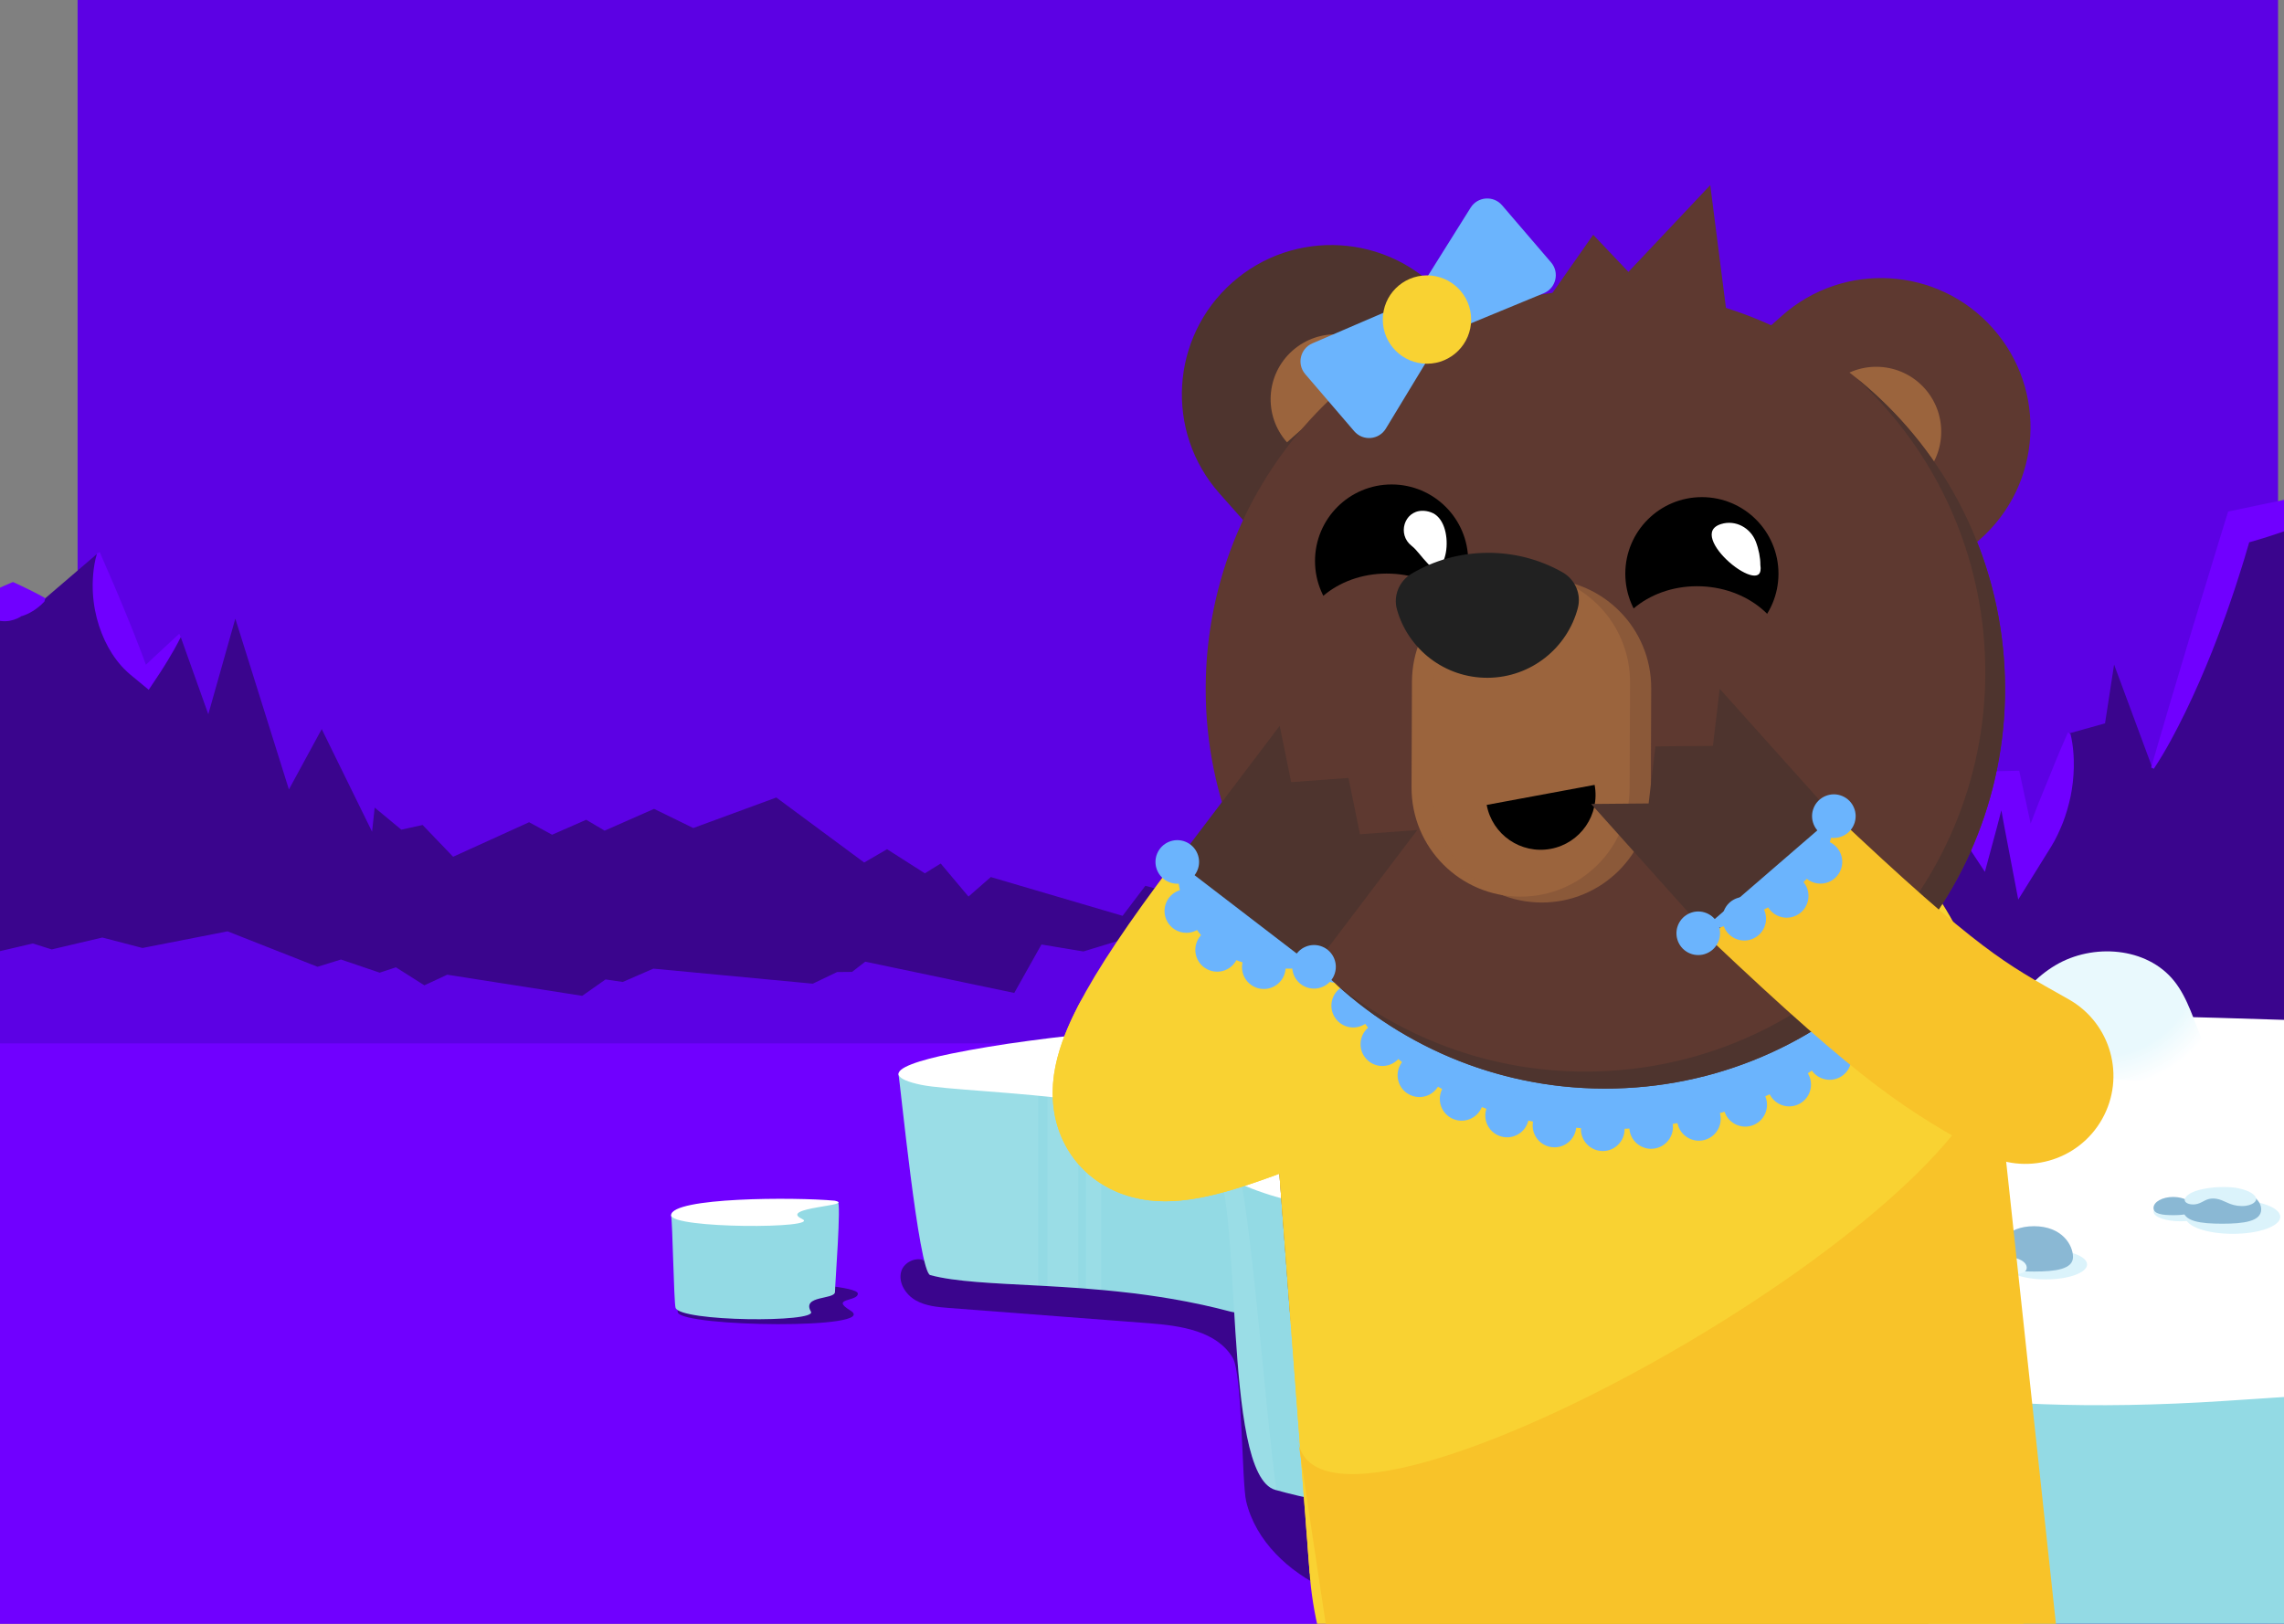 <svg width="1440" height="1024" viewBox="0 0 1440 1024" fill="none" xmlns="http://www.w3.org/2000/svg">
<rect x="0" y="0" width="1440" height="1024" fill="#808080" stroke="none"/>
<g clip-path="url(#clip0)">
<g clip-path="url(#clip1)">
<path d="M1436.24 -405.048H48.952V998.047H1436.24V-405.048Z" fill="#5C01E4"/>
<path d="M1435.55 -385.286H48.931V997.441H1435.55V-385.286Z" fill="#5C01E4"/>
<path d="M1502.24 303.959L1405.03 323.854L1357.08 484.412L1332.88 419.089L1327.17 456.165L1304.31 462.555L1279.87 525.212L1276.05 501.368L1262.76 490.766L1246.8 518.121L1171.62 415.353L1099.66 491.563L1089.21 484.365L1016.24 526.2L990.434 518.145L973.707 574.21L881.972 538.039L873.847 549.854L864.616 550.033L849.699 563.49L751.547 546.094L732.709 561.491L722.117 558.6L707.753 577.542L624.669 553.09L610.606 565.394L593.09 544.559L583.089 550.735L559.26 535.528L544.84 543.929L489.441 502.926L437.1 522.178L412.37 510.089L381.223 523.832L369.589 516.967L348.096 526.39L333.582 518.513L285.67 540.3L266.447 520.251L253.021 523.201L236.237 509.292L234.577 524.486L202.838 459.782L182.152 497.846L148.368 390.128L131.331 450.43L113.534 400.599L91.487 421.79L62.084 348.519L27.766 377.944L10.316 368.485L-11.844 378.04L-53.686 348.96V932.475H1502.24V303.959Z" fill="#3A058D"/>
<path d="M1094.98 478.844L1005.32 489.684L961.107 577.221L1007.36 541.609L1001.51 561.824L978.107 565.311L953.067 599.459L949.155 586.466L935.542 580.683L919.19 595.604L842.194 539.574L768.482 581.124L757.787 577.197L683.042 600.007L656.605 595.616L639.464 626.171L545.506 606.456L537.194 612.905L527.737 613L512.454 620.329L411.92 610.846L392.622 619.247L381.776 617.664L367.066 627.992L281.964 614.666L267.554 621.365L249.616 610.013L239.371 613.381L214.969 605.087L200.193 609.668L143.452 587.311L89.836 597.817L64.505 591.226L32.607 598.722L20.693 594.974L-1.317 600.102L-16.187 595.806L-65.263 607.693L-84.946 596.758L-98.699 598.377L-115.896 590.785L-117.594 599.067L-150.102 563.799L-171.295 584.551L-205.895 525.819L-223.354 558.695L-241.574 531.531L-264.165 543.084L-294.271 503.141L-329.424 519.18L-347.306 514.028L-370 519.228L-340.016 503.379V821.497H1094.98V478.844Z" fill="#5C01E4"/>
<path d="M1430 658H-54V1080H1430V658Z" fill="#7000FF"/>
<path d="M27.973 379.384C25.318 382.192 22.963 383.906 20.683 385.345C18.413 386.761 16.264 387.713 14.191 388.391C10.072 389.653 6.301 389.688 2.792 388.713L13.3 388.76C10.232 390.593 6.958 391.64 3.43 391.747C-0.107 391.83 -3.878 391.021 -8.034 388.808L-14.451 388.606C-16.356 387.285 -18.129 386.024 -19.94 384.667L-25.287 380.562C-28.852 377.826 -32.324 374.851 -35.776 371.864C-39.2 368.783 -42.597 365.618 -45.843 362.12C-47.475 360.382 -49.051 358.526 -50.562 356.551C-52.025 354.516 -53.564 352.458 -54.465 349.543L-52.898 348.389C-52.466 349.269 -51.763 350.126 -51.031 350.911C-50.29 351.696 -49.492 352.434 -48.676 353.136C-47.034 354.54 -45.308 355.825 -43.554 357.063C-40.045 359.538 -36.423 361.786 -32.774 363.964C-25.466 368.295 -17.988 372.245 -10.502 376.029L-11.459 375.993L-6.74 373.685C-5.173 372.888 -3.578 372.198 -1.993 371.484L2.764 369.342C4.349 368.604 5.944 367.938 7.549 367.283L8.158 367.034L8.703 367.283L13.722 369.604C15.401 370.353 17.052 371.186 18.713 372.019C20.364 372.864 22.034 373.649 23.676 374.542C25.318 375.434 26.969 376.279 28.582 377.243L27.973 379.384Z" fill="#7000FF"/>
<path d="M114.087 401.516C112.802 404.205 111.404 406.715 110.025 409.238C108.618 411.713 107.192 414.176 105.728 416.567C104.293 419.006 102.763 421.291 101.291 423.671L96.722 430.548L93.766 434.998L83.737 426.717L81.795 425.11C81.148 424.575 80.576 423.992 79.957 423.433C78.718 422.326 77.62 421.124 76.513 419.935C74.356 417.507 72.423 414.937 70.678 412.248C67.197 406.846 64.486 400.933 62.403 394.579C60.349 388.213 58.988 381.371 58.557 373.911C58.435 372.055 58.454 370.104 58.435 368.176C58.501 366.201 58.547 364.226 58.744 362.155C58.904 360.109 59.185 357.991 59.551 355.813C59.748 354.719 59.955 353.612 60.227 352.47C60.489 351.316 60.79 350.209 61.212 348.853L62.947 348.198C63.154 348.781 63.501 349.614 63.81 350.328L64.767 352.565L66.728 357.051C68.051 360.037 69.318 363.06 70.622 366.058C73.258 372.043 75.725 378.135 78.258 384.179C80.82 390.212 83.203 396.364 85.642 402.479C88.109 408.583 90.38 414.806 92.688 421.017L90.652 420.41C98.091 413.497 105.503 406.537 112.98 399.683L114.087 401.516Z" fill="#7000FF"/>
<path d="M1305.41 462.9C1306.34 466.755 1306.85 470.348 1307.14 473.811C1307.47 477.285 1307.52 480.581 1307.49 483.841C1307.35 490.29 1306.65 496.394 1305.47 502.177C1304.25 507.948 1302.63 513.457 1300.62 518.728C1298.51 523.927 1296.23 529.032 1293.31 533.72L1272.45 567.298L1265.38 530.21C1264.79 527.092 1264.17 523.975 1263.6 520.846L1261.88 511.458L1258.42 492.682L1272.11 505.735L1253.52 505.711L1266.45 493.039L1262.66 507.71C1261.4 512.6 1260.15 517.49 1258.84 522.369L1251.42 549.807L1237.64 528.913C1231.72 519.941 1225.74 511.053 1219.88 502.01C1214.01 492.979 1208.11 483.996 1202.32 474.87L1193.61 461.222L1184.96 447.479C1182.07 442.91 1179.25 438.27 1176.39 433.665C1173.53 429.061 1170.69 424.432 1167.88 419.78L1174.91 420.351C1172.19 422.731 1169.48 425.134 1166.73 427.478L1158.5 434.534L1150.21 441.494C1147.47 443.827 1144.68 446.123 1141.87 448.384L1140.71 446.623L1170.9 414.283L1171.71 413.414L1172.44 414.402C1185.03 431.464 1197.68 448.443 1210.22 465.565L1247.89 516.86L1245.36 517.633L1251.82 487.899L1252.12 486.495L1253.27 486.471L1271.86 486.078L1273.06 486.054L1273.38 487.53L1281.42 524.689L1278.41 524.308L1284.42 508.495L1290.78 492.908L1297.14 477.321C1297.68 476.024 1298.19 474.715 1298.75 473.43L1300.43 469.587L1303.77 461.9L1305.41 462.9Z" fill="#7000FF"/>
<path d="M1502.39 305.09C1494.84 310.361 1487.16 314.561 1479.44 318.488C1471.72 322.426 1463.93 325.841 1456.11 329.018L1450.23 331.35C1448.27 332.111 1446.3 332.79 1444.34 333.515C1442.37 334.217 1440.41 334.979 1438.44 335.633L1432.52 337.597C1428.58 338.953 1424.6 340.072 1420.64 341.261C1416.68 342.499 1412.7 343.475 1408.71 344.545L1420.91 331.933L1419.54 337.002C1419.07 338.691 1418.55 340.345 1418.06 342.023L1415.1 352.053C1414.11 355.397 1413.02 358.693 1411.97 362.012C1410.9 365.32 1409.9 368.652 1408.78 371.936C1406.52 378.492 1404.37 385.084 1401.94 391.556C1400.73 394.793 1399.61 398.077 1398.34 401.277L1394.6 410.927C1389.47 423.73 1384 436.354 1377.99 448.729C1371.95 461.079 1365.59 473.275 1357.92 484.817L1356.23 483.984L1368.02 443.815L1380 403.74L1392.15 363.75L1398.24 343.76L1404.4 323.806L1404.77 322.616L1405.74 322.414L1429.8 317.333C1437.81 315.608 1445.85 314.026 1453.87 312.384C1461.9 310.765 1469.93 309.076 1477.96 307.529L1502.07 302.829L1502.39 305.09Z" fill="#7000FF"/>
<path d="M585.125 796.85C580.5 791.212 570.021 794.927 568.144 801.973C566.268 809.018 571.053 816.477 577.395 820.061C583.737 823.654 591.28 824.292 598.551 824.845C640.599 828.063 682.648 831.272 724.697 834.49C744.418 836 767.215 839.321 777.254 856.358C783.267 866.566 782.939 935.221 785.678 946.751C791.655 971.866 812.529 991.333 835.993 1002.1C859.456 1012.87 885.519 1016.28 911.131 1019.49C1124.73 1046.21 1341.79 1067.83 1554.6 1035.41C1570.69 1032.96 1587.24 1030 1600.92 1021.17C1614.6 1012.33 1624.77 940.006 1621.64 924.029C1618.33 907.236 1602.31 896.4 1587.3 888.172C1536.88 860.543 1482.06 840.982 1425.53 830.456" fill="#3A058D"/>
<path d="M929.753 647.746C1124.62 647.746 1282.6 776.914 1282.6 797.263C1282.6 817.612 1124.63 834.114 929.753 834.114C734.876 834.114 576.907 704.947 576.907 684.598C576.907 664.249 734.886 647.746 929.753 647.746Z" fill="#3A058D"/>
<path d="M536.153 826.449C523.018 818.4 540.843 820.98 540.843 815.792C540.843 811.232 502.331 809.168 499.564 809.168C476.053 806.579 445.638 765.431 437.175 772.214C438.282 776.651 426.058 823.926 427.325 827.632C430.496 836.882 555.864 838.533 536.153 826.449Z" fill="#3A058D"/>
<path d="M511.291 827.162C505.193 816.739 526.433 819.704 526.433 814.722C526.433 810.35 530.523 757.897 528.178 757.897C508.448 755.439 449.531 759.361 435.768 760.383C430.355 760.787 424.951 764.746 423.103 766.425C424.041 770.684 424.848 821.13 425.917 824.686C428.6 833.561 515.391 834.171 511.291 827.162Z" fill="#93DAE4"/>
<path d="M505.663 768.667C490.277 761.378 539.906 760.383 526.303 757.184C500.972 754.82 423.573 755.055 423.104 766.303C423.104 774.944 518.854 774.925 505.663 768.667Z" fill="white"/>
<path d="M775.874 827.144C769.926 825.558 764.006 824.132 758.124 822.856C751.538 821.421 744.999 820.164 738.535 819.066C733.694 818.24 728.9 817.499 724.143 816.833C717.52 815.895 710.981 815.107 704.554 814.441C701.805 814.141 699.085 813.878 696.383 813.625C695.67 813.559 694.957 813.493 694.253 813.437C691.035 813.137 687.855 812.874 684.721 812.64C683.07 812.508 681.428 812.386 679.796 812.264C673.144 811.786 666.662 811.392 660.395 811.045C658.424 810.932 656.473 810.829 654.55 810.726C626.095 809.206 602.35 808.352 586.485 804.093C579.168 802.132 567.375 680.704 566.493 677.787C566.174 676.745 568.153 675.479 571.747 674.193C579.562 671.398 595.013 668.489 611.347 667.42C614.396 667.223 617.473 667.082 620.541 667.026C650.591 672.158 762.712 676.117 809.611 683.313C883.83 694.711 815.343 837.679 775.874 827.144Z" fill="#93DAE4"/>
<g opacity="0.28">
<path opacity="0.28" d="M654.55 680.695V810.726C626.095 809.206 602.35 808.352 586.485 804.093C579.168 802.132 567.375 680.704 566.493 677.787C566.174 676.745 568.153 675.479 571.747 674.193C579.562 671.398 595.013 668.489 611.347 667.42C647.495 678.04 651.088 679.325 654.55 680.695Z" fill="#F4FDFF"/>
<path opacity="0.28" d="M679.797 679.973V812.264C673.145 811.786 666.662 811.392 660.396 811.045V673.377C664.805 675.038 669.721 676.736 679.797 679.973Z" fill="#F4FDFF"/>
<path opacity="0.28" d="M694.253 677.533V813.437C691.035 813.137 687.854 812.874 684.721 812.639V673.377C689.121 675.038 694.046 676.736 694.253 677.533Z" fill="#F4FDFF"/>
</g>
<path d="M804.057 939.556C769.711 929.883 784.515 752.69 764.222 728.786L1532.29 760.139C1516.51 775.929 1530 908.305 1504.67 903.68C1437.6 891.446 1250.21 961.678 1155.77 966.012C1031.78 971.707 876.794 960.036 804.057 939.556Z" fill="#93DAE4"/>
<g opacity="0.28">
<path opacity="0.28" d="M780.828 735.175C780.443 733.223 780.152 731.319 779.955 729.433L764.222 728.795C784.515 752.7 769.711 929.892 804.057 939.565C804.292 939.631 804.526 939.696 804.761 939.762C797.706 890.095 790.632 784.363 780.828 735.175Z" fill="#F4FDFF"/>
</g>
<path d="M917.998 735.062C917.998 739.134 917.989 743.205 917.942 747.277C917.426 798.914 913.889 906.504 911.187 958.056C985.903 966.246 1077.07 969.624 1155.78 966.012C1250.22 961.678 1437.6 891.446 1504.67 903.68C1530.01 908.305 1516.51 775.929 1532.29 760.139L917.998 735.062Z" fill="#93DAE4"/>
<path d="M762.964 728.532C762.964 690.124 609.705 690.048 580.903 684.147C572.225 682.365 567.843 680.273 566.764 678.246C564.26 673.537 579.495 668.564 600.07 664.38C832.858 617.002 1507.49 645.598 1507.49 645.598L1518.8 773.067C1459.62 764.671 1412.05 767.72 1214.99 777.617C925.859 792.14 762.964 758.685 762.964 728.532Z" fill="white"/>
<path d="M1233.59 779.484C1349.26 779.484 1443.03 908.652 1443.03 929.001C1443.03 949.35 1349.26 1021.92 1233.59 1021.92C1117.92 1021.92 1024.15 836.675 1024.15 816.326C1024.15 795.987 1117.92 779.484 1233.59 779.484Z" fill="#3A058D"/>
<path d="M1142.25 978.039C1138.72 976.81 1135.2 975.694 1131.71 974.699C1127.8 973.583 1123.93 972.607 1120.09 971.754C1117.22 971.116 1114.37 970.534 1111.54 970.018C1107.61 969.286 1103.73 968.676 1099.92 968.16C1098.29 967.926 1096.67 967.719 1095.07 967.522C1094.65 967.475 1094.22 967.419 1093.8 967.372C1091.89 967.138 1090 966.931 1088.14 966.753C1087.17 966.65 1086.19 966.556 1085.22 966.462C1081.27 966.087 1077.42 965.787 1073.7 965.515C1072.52 965.43 1071.37 965.346 1070.23 965.271C1053.34 964.089 1039.24 963.423 1029.83 960.111C1025.48 958.582 1018.48 808.033 1017.96 805.763C1017.77 804.956 1018.94 803.971 1021.07 802.967C1025.71 800.79 1034.88 798.529 1044.58 797.694C1046.39 797.544 1048.22 797.432 1050.04 797.385C1067.87 801.381 1134.42 804.459 1162.26 810.06C1206.34 818.916 1165.68 986.23 1142.25 978.039Z" fill="#93DAE4"/>
<g opacity="0.28">
<path opacity="0.28" d="M1070.23 808.014V965.261C1053.35 964.079 1039.25 963.413 1029.84 960.102C1025.49 958.572 1018.49 808.024 1017.97 805.753C1017.78 804.947 1018.95 803.961 1021.08 802.958C1025.72 800.781 1034.89 798.52 1044.58 797.685C1066.05 805.95 1068.18 806.945 1070.23 808.014Z" fill="#F4FDFF"/>
<path opacity="0.28" d="M1085.23 807.451V966.462C1081.28 966.087 1077.43 965.787 1073.71 965.515V802.32C1076.32 803.614 1079.24 804.937 1085.23 807.451Z" fill="#F4FDFF"/>
<path opacity="0.28" d="M1093.8 805.556V967.372C1091.89 967.138 1090 966.931 1088.14 966.753V802.32C1090.76 803.614 1093.68 804.937 1093.8 805.556Z" fill="#F4FDFF"/>
</g>
<path d="M1158.99 1021.87C1138.6 1014.35 1147.39 864.033 1135.34 845.429L1591.24 869.831C1581.87 882.121 1589.88 1041.19 1574.85 1037.59C1535.03 1028.07 1423.81 1039.1 1367.76 1042.46C1294.15 1046.89 1202.15 1037.81 1158.99 1021.87Z" fill="#93DAE4"/>
<g opacity="0.28">
<path opacity="0.28" d="M1145.2 850.401C1144.96 848.891 1144.79 847.399 1144.68 845.926L1135.34 845.429C1147.39 864.023 1138.6 1014.34 1158.99 1021.87C1159.13 1021.92 1159.27 1021.97 1159.4 1022.02C1155.21 983.387 1151.01 888.678 1145.2 850.401Z" fill="#F4FDFF"/>
</g>
<path d="M1134.58 845.232C1134.58 815.341 1043.61 815.285 1026.52 810.698C1021.37 809.309 1018.77 807.686 1018.12 806.11C1014.42 797.028 1041.8 797.882 1046.73 797.132C1046.87 797.113 1047.01 797.066 1047.14 797.066C1076.24 796.616 1071.56 782.102 1044.91 780.873L966.201 770.487C958.377 770.516 949.699 767.129 945.271 762.11C938.572 754.51 947.138 758.282 956.988 753.178C1002.99 729.367 1061.11 725.877 1116.34 724.92C1244.4 722.697 1372.73 730.212 1498.92 747.305C1514.74 749.444 1530.77 751.799 1545.14 757.372C1561.94 763.873 1575.61 774.737 1577.1 789.607C1578.25 800.987 1578.65 812.443 1579.42 823.841C1580.69 842.52 1581.95 861.209 1583.22 879.888C1548.09 873.358 1519.85 875.722 1402.89 883.434C1231.28 894.73 1134.58 868.705 1134.58 845.232Z" fill="white"/>
<path d="M1289.83 806.823C1304.2 806.823 1315.84 802.593 1315.84 797.375C1315.84 792.158 1304.2 787.928 1289.83 787.928C1275.47 787.928 1263.83 792.158 1263.83 797.375C1263.83 802.593 1275.47 806.823 1289.83 806.823Z" fill="#DBF3FB"/>
<path d="M1306.97 792.713C1306.97 800.396 1295.96 801.86 1282.37 801.86C1268.79 801.86 1257.78 800.396 1257.78 792.713C1257.78 785.029 1264.81 773.264 1282.37 773.264C1299.94 773.255 1306.97 785.029 1306.97 792.713Z" fill="#8AB8D4"/>
<path d="M1277.79 799.421C1277.79 803.061 1272.57 803.755 1266.13 803.755C1259.7 803.755 1254.48 803.061 1254.48 799.421C1254.48 795.781 1259.7 792.835 1266.13 792.835C1272.57 792.835 1277.79 795.781 1277.79 799.421Z" fill="#E9F9FD"/>
<path d="M1254.48 676.605C1258.69 649.52 1272.37 622.678 1295.94 608.681C1319.51 594.683 1353.5 597.198 1370.68 618.56C1379.74 629.827 1383.25 644.435 1389.23 657.597C1395.22 670.76 1405.64 683.819 1420.03 685.245" fill="url(#paint0_radial)"/>
<path d="M1407.72 778.087C1424.25 778.087 1437.64 773.281 1437.64 767.354C1437.64 761.426 1424.25 756.621 1407.72 756.621C1391.2 756.621 1377.81 761.426 1377.81 767.354C1377.81 773.281 1391.2 778.087 1407.72 778.087Z" fill="#DBF3FB"/>
<path d="M1374.7 770.168C1384.07 770.168 1391.66 767.442 1391.66 764.08C1391.66 760.717 1384.07 757.991 1374.7 757.991C1365.33 757.991 1357.74 760.717 1357.74 764.08C1357.74 767.442 1365.33 770.168 1374.7 770.168Z" fill="#DBF3FB"/>
<path d="M1425.63 762.663C1425.63 770.253 1414.61 771.698 1401.03 771.698C1387.44 771.698 1376.43 770.253 1376.43 762.663C1376.43 755.073 1387.44 748.928 1401.03 748.928C1414.61 748.928 1425.63 755.073 1425.63 762.663Z" fill="#8AB8D4"/>
<path d="M1382.55 761.753C1382.55 765.581 1377 766.312 1370.14 766.312C1363.28 766.312 1357.73 765.581 1357.73 761.753C1357.73 757.925 1363.28 754.82 1370.14 754.82C1377 754.82 1382.55 757.925 1382.55 761.753Z" fill="#8AB8D4"/>
<path d="M1419.69 759.323C1418.63 759.839 1417.35 760.214 1415.99 760.402C1412.6 760.871 1408.95 760.299 1406.05 759.211C1404.12 758.488 1402.47 757.559 1400.55 756.837C1398.62 756.115 1396.27 755.599 1394 755.861C1389.88 756.34 1388.01 759.023 1383.91 759.492C1380.1 759.924 1376.72 758.319 1377.51 756.077C1379.98 749.022 1401.87 747.352 1411.41 749.369C1415.22 750.176 1418.8 751.508 1420.93 753.46C1421.87 754.323 1422.52 755.317 1422.44 756.321C1422.36 757.484 1421.27 758.554 1419.69 759.323Z" fill="#DBF3FB"/>
<path d="M1184.84 675.507C1187.53 658.141 1205.12 632.126 1220.22 623.157C1235.33 614.178 1257.13 615.792 1268.14 629.489C1273.95 636.713 1276.2 646.076 1280.04 654.52C1283.88 662.963 1297.74 682.459 1306.97 683.369" fill="url(#paint1_radial)"/>
<path d="M948.076 936.769C960.957 997.75 971.371 1100.86 972.909 1121.17" stroke="#5E3930" stroke-width="108.831" stroke-miterlimit="10" stroke-linecap="round"/>
<path d="M1161.73 920.604C1158.17 982.824 1163.39 1086.32 1164.93 1106.63" stroke="#5E3930" stroke-width="108.831" stroke-miterlimit="10" stroke-linecap="round"/>
<path d="M1031.56 691.184L1040.25 805.96" stroke="#5E3930" stroke-width="456.005" stroke-miterlimit="10" stroke-linecap="round"/>
<path d="M1031.56 691.184L1053.05 975.009" stroke="#F9D232" stroke-width="456.003" stroke-miterlimit="10" stroke-dasharray="389.28 389.28"/>
<path d="M1031.56 691.184L1053.05 975.009" stroke="#F9D232" stroke-width="456.003" stroke-miterlimit="10" stroke-linecap="round" stroke-dasharray="8.37 8.37"/>
<path d="M1256.87 658.507C1264.72 762.222 825.645 1005.54 818.139 906.278L842.127 1065.92L1297 1031.5L1256.87 658.507Z" fill="#F8C329"/>
<path d="M1004.87 293.455L863.932 418.419L768.849 311.186C734.343 272.271 737.917 212.744 776.833 178.238C815.748 143.732 875.275 147.306 909.781 186.222L1004.87 293.455Z" fill="#4E342E"/>
<path d="M811.404 278.932C796.402 262.007 797.95 236.133 814.875 221.131C831.8 206.13 857.674 207.678 872.676 224.602" fill="#9B643D"/>
<path d="M1016.28 294.14L1141.25 435.081L1248.48 339.998C1287.4 305.492 1290.97 245.964 1256.46 207.049C1221.96 168.134 1162.43 164.559 1123.52 199.065L1016.28 294.14Z" fill="#5E3930"/>
<path d="M1210.11 302.884C1227.03 287.882 1228.58 261.998 1213.58 245.083C1198.58 228.168 1172.69 226.61 1155.78 241.612" fill="#9B643D"/>
<path d="M1033.07 711.327C1134.35 703.658 1211.88 636.989 1206.23 562.418C1200.59 487.847 1113.91 433.612 1012.62 441.281C911.343 448.95 833.816 515.619 839.463 590.19C845.109 664.761 931.791 718.996 1033.07 711.327Z" fill="#6BB4FD"/>
<path d="M1010.31 725.868C1002.71 725.765 996.647 719.517 996.75 711.927C996.862 704.337 1003.11 698.267 1010.7 698.38C1018.29 698.492 1024.35 704.731 1024.25 712.321C1024.14 719.845 1018.01 725.877 1010.5 725.877C1010.44 725.877 1010.37 725.877 1010.31 725.868ZM1027.33 712.171C1026.52 704.628 1031.99 697.845 1039.53 697.038C1047.08 696.231 1053.86 701.691 1054.67 709.243C1055.48 716.796 1050.01 723.569 1042.47 724.376C1041.97 724.433 1041.47 724.461 1040.98 724.461C1034.04 724.461 1028.08 719.226 1027.33 712.171ZM978.127 723.382C970.603 722.322 965.377 715.36 966.447 707.836C967.516 700.321 974.478 695.096 981.992 696.165C989.507 697.226 994.742 704.187 993.673 711.702C992.697 718.569 986.815 723.523 980.079 723.523C979.431 723.523 978.784 723.476 978.127 723.382ZM1057.71 708.737C1055.98 701.344 1060.56 693.951 1067.96 692.216C1075.35 690.48 1082.75 695.068 1084.49 702.461C1086.21 709.853 1081.63 717.246 1074.24 718.982C1073.18 719.235 1072.13 719.348 1071.09 719.348C1064.85 719.348 1059.2 715.079 1057.71 708.737ZM946.436 716.693C939.127 714.619 934.887 707.011 936.969 699.712C939.043 692.403 946.642 688.163 953.95 690.246V690.236C961.249 692.319 965.49 699.918 963.417 707.226C961.7 713.268 956.193 717.218 950.198 717.218C948.95 717.218 947.693 717.049 946.436 716.693ZM1087.45 701.579C1084.77 694.477 1088.34 686.549 1095.45 683.866C1102.55 681.173 1110.48 684.757 1113.17 691.859C1115.85 698.961 1112.27 706.898 1105.17 709.581C1103.57 710.191 1101.93 710.473 1100.31 710.473C1094.76 710.473 1089.53 707.086 1087.45 701.579ZM915.832 705.5C908.918 702.367 905.86 694.214 909.003 687.3C912.145 680.385 920.298 677.336 927.212 680.479C934.127 683.622 937.176 691.765 934.042 698.68C931.734 703.746 926.734 706.739 921.518 706.739C919.613 706.739 917.681 706.345 915.832 705.5ZM1116 690.593C1112.33 683.941 1114.75 675.582 1121.4 671.923C1128.06 668.255 1136.42 670.675 1140.08 677.327C1143.74 683.979 1141.32 692.338 1134.67 696.006C1132.57 697.16 1130.3 697.713 1128.05 697.713C1123.21 697.713 1118.51 695.143 1116 690.593ZM887.153 689.439C880.876 685.161 879.263 676.605 883.541 670.338C887.819 664.061 896.375 662.448 902.651 666.726C908.918 671.004 910.532 679.56 906.254 685.827C903.599 689.73 899.283 691.831 894.892 691.831C892.219 691.831 889.526 691.052 887.153 689.439ZM1142.71 675.657C1138.03 669.681 1139.08 661.04 1145.07 656.359C1151.05 651.687 1159.69 652.737 1164.36 658.723C1169.05 664.699 1167.99 673.34 1162.01 678.021C1159.49 679.982 1156.51 680.939 1153.55 680.939C1149.46 680.939 1145.41 679.128 1142.71 675.657ZM861.644 668.039C856.371 662.579 856.521 653.873 861.991 648.6C867.451 643.328 876.157 643.478 881.42 648.947H881.43C886.702 654.407 886.543 663.114 881.083 668.386C878.409 670.957 874.975 672.242 871.532 672.242C867.939 672.242 864.336 670.835 861.644 668.039ZM1166.7 656.631C1160.99 651.63 1160.41 642.943 1165.41 637.229C1170.42 631.525 1179.11 630.953 1184.82 635.953C1190.53 640.963 1191.1 649.641 1186.09 655.355C1183.38 658.451 1179.57 660.036 1175.75 660.036C1172.54 660.036 1169.31 658.92 1166.7 656.631ZM841.229 641.029C837.448 634.443 839.737 626.046 846.323 622.266C852.909 618.494 861.315 620.774 865.087 627.369C868.858 633.955 866.578 642.352 859.983 646.133C857.835 647.362 855.489 647.953 853.172 647.953C848.397 647.953 843.762 645.467 841.229 641.029ZM1186.71 633.42C1180.02 629.827 1177.52 621.487 1181.12 614.807C1184.71 608.118 1193.05 605.613 1199.74 609.216C1206.42 612.809 1208.93 621.149 1205.33 627.838C1202.85 632.445 1198.11 635.072 1193.21 635.072C1191.02 635.072 1188.78 634.537 1186.71 633.42ZM828.536 609.103C826.791 601.72 831.359 594.308 838.752 592.563C846.145 590.818 853.547 595.396 855.292 602.78C857.037 610.173 852.468 617.575 845.076 619.32C844.015 619.573 842.955 619.695 841.904 619.695C835.675 619.695 830.027 615.436 828.536 609.103ZM1200.96 606.26C1193.56 604.581 1188.92 597.216 1190.6 589.805C1192.27 582.403 1199.64 577.768 1207.05 579.447C1214.45 581.127 1219.09 588.491 1217.41 595.894C1215.96 602.273 1210.3 606.598 1204.01 606.598C1203.01 606.598 1201.98 606.495 1200.96 606.26ZM838.49 589.326C830.909 588.801 825.196 582.234 825.721 574.663C826.246 567.082 832.814 561.369 840.394 561.894C847.965 562.42 853.679 568.987 853.153 576.567C852.647 583.819 846.614 589.364 839.446 589.364C839.128 589.364 838.809 589.355 838.49 589.326ZM1192.57 563.555C1192.56 563.386 1192.55 563.208 1192.54 563.039C1192.52 562.87 1192.5 562.71 1192.48 562.542C1191.82 554.98 1197.42 548.309 1204.98 547.643C1212.55 546.987 1219.21 552.578 1219.88 560.149C1219.89 560.365 1219.9 560.581 1219.91 560.806C1219.94 561.031 1219.97 561.256 1219.99 561.491C1220.55 569.062 1214.88 575.657 1207.31 576.239C1206.96 576.258 1206.61 576.276 1206.26 576.276C1199.14 576.276 1193.11 570.779 1192.57 563.555ZM841.145 558.779C834.033 556.115 830.431 548.187 833.095 541.076C835.759 533.965 843.687 530.362 850.798 533.027C857.9 535.691 861.512 543.619 858.848 550.73C856.774 556.246 851.539 559.652 845.967 559.652C844.362 559.652 842.739 559.371 841.145 558.779ZM1186.29 536.958C1183.44 529.921 1186.82 521.9 1193.86 519.048C1200.9 516.186 1208.92 519.583 1211.77 526.619C1214.62 533.655 1211.23 541.667 1204.2 544.529C1202.51 545.214 1200.76 545.532 1199.04 545.532C1193.61 545.532 1188.46 542.296 1186.29 536.958ZM852.375 530.268C846.136 525.934 844.597 517.369 848.941 511.13C853.275 504.9 861.841 503.362 868.07 507.696C874.309 512.03 875.848 520.596 871.504 526.835H871.513C868.839 530.672 864.561 532.736 860.208 532.736C857.497 532.736 854.767 531.938 852.375 530.268ZM1172.9 513.785C1168.28 507.762 1169.42 499.13 1175.44 494.515C1181.47 489.889 1190.1 491.025 1194.72 497.048C1199.34 503.071 1198.2 511.702 1192.18 516.327C1189.69 518.241 1186.74 519.17 1183.82 519.17C1179.69 519.17 1175.61 517.312 1172.9 513.785ZM870.2 505.379C864.984 499.862 865.227 491.165 870.753 485.949C876.27 480.733 884.967 480.977 890.183 486.503C895.399 492.019 895.155 500.716 889.629 505.932C886.974 508.447 883.578 509.685 880.191 509.685C876.542 509.685 872.902 508.24 870.2 505.379ZM1153.82 494.121C1147.97 489.28 1147.16 480.611 1152.01 474.766C1156.85 468.921 1165.52 468.105 1171.36 472.955C1177.21 477.796 1178.01 486.465 1173.17 492.31C1170.45 495.594 1166.53 497.282 1162.58 497.282C1159.49 497.282 1156.38 496.25 1153.82 494.121ZM892.669 484.617C888.485 478.284 890.22 469.756 896.562 465.572C902.895 461.378 911.423 463.123 915.607 469.456C919.792 475.789 918.056 484.317 911.723 488.51C909.387 490.049 906.76 490.79 904.152 490.79C899.696 490.79 895.315 488.623 892.669 484.617ZM1130.69 478.425C1124.05 474.747 1121.65 466.379 1125.33 459.737C1129 453.094 1137.37 450.702 1144.01 454.38C1150.66 458.057 1153.06 466.426 1149.38 473.068C1146.87 477.599 1142.18 480.151 1137.34 480.151C1135.08 480.151 1132.8 479.598 1130.69 478.425ZM918.347 467.983C915.157 461.097 918.159 452.925 925.045 449.736C931.941 446.546 940.112 449.548 943.302 456.434C946.483 463.33 943.48 471.501 936.594 474.691C934.727 475.554 932.757 475.958 930.825 475.958C925.636 475.958 920.664 473.002 918.347 467.983ZM1104.87 466.764C1097.73 464.184 1094.04 456.303 1096.62 449.163C1099.2 442.024 1107.08 438.318 1114.22 440.907C1114.22 440.907 1114.22 440.907 1114.22 440.898C1121.36 443.487 1125.05 451.359 1122.47 458.508C1120.45 464.099 1115.17 467.58 1109.54 467.58C1107.99 467.58 1106.41 467.317 1104.87 466.764ZM946.201 455.355C943.978 448.103 948.059 440.41 955.32 438.187C962.572 435.963 970.265 440.044 972.489 447.306C974.712 454.567 970.631 462.251 963.37 464.474C962.028 464.887 960.677 465.084 959.335 465.084C953.453 465.084 948.012 461.275 946.201 455.355ZM1077.37 459.014C1069.93 457.466 1065.16 450.186 1066.7 442.756C1068.25 435.325 1075.53 430.55 1082.96 432.089C1090.39 433.637 1095.16 440.917 1093.63 448.347C1092.27 454.839 1086.55 459.305 1080.17 459.305C1079.24 459.305 1078.31 459.211 1077.37 459.014ZM975.5 446.612C974.215 439.125 979.234 432.014 986.721 430.728C994.198 429.443 1001.31 434.472 1002.59 441.949C1003.88 449.435 998.861 456.547 991.374 457.832C990.586 457.963 989.807 458.029 989.038 458.029C982.461 458.029 976.645 453.301 975.5 446.612ZM1048.9 455.036C1041.33 454.464 1035.66 447.869 1036.22 440.298C1036.78 432.727 1043.38 427.051 1050.95 427.614C1058.52 428.176 1064.2 434.772 1063.63 442.343C1063.1 449.567 1057.06 455.074 1049.93 455.074C1049.6 455.074 1049.25 455.055 1048.9 455.036ZM1005.66 441.621C1005.3 434.04 1011.14 427.595 1018.72 427.22C1026.31 426.844 1032.76 432.689 1033.13 440.279C1033.5 447.859 1027.65 454.305 1020.07 454.68C1019.85 454.689 1019.61 454.699 1019.39 454.699C1012.1 454.699 1006.03 448.976 1005.66 441.621Z" fill="#6BB4FD"/>
<path d="M1012.14 686.483C1151.32 686.483 1264.14 573.662 1264.14 434.49C1264.14 295.318 1151.32 182.497 1012.14 182.497C872.973 182.497 760.151 295.318 760.151 434.49C760.151 573.662 872.973 686.483 1012.14 686.483Z" fill="#5E3930"/>
<path d="M1263.41 415.473C1273.91 554.248 1169.93 675.253 1031.15 685.752C958.818 691.221 891.307 665.6 841.772 620.145C889.891 658.864 952.251 680.076 1018.69 675.047C1157.47 664.549 1261.45 543.534 1250.96 404.76C1245.93 338.318 1215.57 279.851 1170.05 238.112C1222.44 280.264 1257.95 343.14 1263.41 415.473Z" fill="#4E342E"/>
<path d="M997.949 201.936L1078.27 116.75L1090.17 209.798L997.949 201.936Z" fill="#5E3930"/>
<path d="M968.481 199.422L1004.46 148.057L1060.69 207.284L968.481 199.422Z" fill="#5E3930"/>
<path d="M877.366 402.086C904.034 402.086 925.654 380.467 925.654 353.798C925.654 327.13 904.034 305.51 877.366 305.51C850.697 305.51 829.078 327.13 829.078 353.798C829.078 380.467 850.697 402.086 877.366 402.086Z" fill="black"/>
<path d="M902.312 322.369C919.593 328.355 913.12 369.85 900.013 356.237C895.163 351.199 892.958 347.447 889.45 344.67C879.955 337.174 884.496 321.666 896.589 321.412C898.39 321.375 900.295 321.666 902.312 322.369Z" fill="white" stroke="black" stroke-width="1.407" stroke-miterlimit="10"/>
<path d="M932.177 412.225C933.262 385.64 908.6 363.046 877.091 361.759C845.582 360.473 819.159 380.981 818.074 407.566C816.988 434.151 841.651 456.746 873.16 458.032C904.669 459.319 931.091 438.81 932.177 412.225Z" fill="#5E3930"/>
<path d="M1072.99 410.07C1099.66 410.07 1121.28 388.451 1121.28 361.782C1121.28 335.113 1099.66 313.494 1072.99 313.494C1046.33 313.494 1024.71 335.113 1024.71 361.782C1024.71 388.451 1046.33 410.07 1072.99 410.07Z" fill="black"/>
<path d="M1107.56 341.302C1109.47 346.246 1110.52 351.744 1110.48 356.144C1114.21 380.696 1060.52 337.474 1084.93 329.875C1094.23 326.976 1104.04 332.211 1107.56 341.302Z" fill="white" stroke="black" stroke-width="1.248" stroke-miterlimit="10"/>
<path d="M1127.81 420.21C1128.9 393.625 1104.23 371.03 1072.73 369.744C1041.22 368.457 1014.79 388.966 1013.71 415.551C1012.62 442.136 1037.29 464.73 1068.8 466.017C1100.3 467.303 1126.73 446.795 1127.81 420.21Z" fill="#5E3930"/>
<path d="M958.415 565.431C920.447 565.281 889.797 534.387 889.937 496.419L890.2 429.893C890.35 391.925 921.244 361.275 959.212 361.416C997.18 361.566 1027.83 392.46 1027.69 430.428L1027.43 496.954C1027.28 534.922 996.383 565.581 958.415 565.431Z" fill="#9B643D"/>
<path opacity="0.74" d="M971.775 569.146C933.807 568.996 903.157 538.102 903.297 500.134L903.56 433.608C903.71 395.641 934.604 364.99 972.572 365.131C1010.54 365.281 1041.19 396.175 1041.05 434.143L1040.79 500.669C1040.64 538.637 1009.74 569.296 971.775 569.146Z" fill="#9B643D"/>
<path d="M985.096 360.881C993.061 365.394 997.114 374.579 994.778 383.435C988.164 408.559 965.376 427.182 938.15 427.426C910.924 427.66 887.817 409.441 880.762 384.429C878.276 375.62 882.169 366.36 890.05 361.716C903.954 353.517 920.147 348.769 937.456 348.619C954.784 348.469 971.052 352.925 985.096 360.881Z" fill="#212121"/>
<path d="M1005.37 494.965C1008.86 513.756 996.448 531.816 977.657 535.306C958.865 538.796 940.805 526.384 937.315 507.593" fill="black"/>
<path d="M905.811 217.36L873.735 270.291C869.382 277.478 859.268 278.313 853.79 271.933L822.905 235.917C817.482 229.593 819.743 219.827 827.399 216.534L883.98 192.179C888.943 190.04 894.722 191.382 898.24 195.481L904.62 202.921C908.1 206.965 908.579 212.791 905.811 217.36Z" fill="#6BB4FD"/>
<path d="M916.057 208.569L973.257 184.946C981.025 181.737 983.389 171.868 977.92 165.488L947.035 129.472C941.612 123.148 931.611 123.899 927.193 130.954L894.497 183.154C891.626 187.732 892.067 193.652 895.586 197.752L901.965 205.191C905.446 209.244 911.122 210.605 916.057 208.569Z" fill="#6BB4FD"/>
<path d="M899.666 229.368C915.049 229.368 927.52 216.897 927.52 201.514C927.52 186.13 915.049 173.659 899.666 173.659C884.282 173.659 871.812 186.13 871.812 201.514C871.812 216.897 884.282 229.368 899.666 229.368Z" fill="#F9D232"/>
<path d="M797.106 684.504C722.615 713.043 672.929 724.32 784.497 577.046" stroke="#F9D232" stroke-width="110.924" stroke-miterlimit="10"/>
<path d="M734.642 757.531C693.522 757.531 663.679 728.823 663.679 689.27C663.679 672.964 668.839 655.402 679.918 633.983C693.991 606.776 727.456 596.137 754.663 610.21C764.748 615.426 772.563 623.307 777.676 632.548C806.178 621.881 837.991 636.188 848.893 664.662C859.851 693.266 845.543 725.333 816.939 736.291C781.823 749.744 757.102 757.531 734.642 757.531Z" fill="#F9D232"/>
<path d="M850.187 490.584L857.421 526.094L893.559 523.438L827.85 610.191L741.097 544.472L806.816 457.719L814.049 493.239L850.187 490.584Z" fill="#4E342E"/>
<path d="M1249.78 726.825C1276.47 741.856 1310.29 732.406 1325.32 705.717C1340.36 679.028 1330.91 645.207 1304.22 630.175L1249.78 726.825ZM1304.22 630.175C1282.29 617.824 1269.36 610.729 1250.04 596.109C1229.89 580.858 1202.33 557.002 1154.18 511.4L1077.9 591.936C1126.71 638.166 1157.88 665.476 1183.1 684.558C1209.14 704.271 1228.21 714.676 1249.78 726.825L1304.22 630.175Z" fill="#F8C329"/>
<path d="M1043.7 470.685L1079.95 470.366L1084.23 434.378L1156.86 515.436L1075.8 588.06L1003.18 507.002L1039.42 506.673L1043.7 470.685Z" fill="#4E342E"/>
<path d="M742.241 543.553C742.241 543.553 737.137 621.196 828.459 609.694L742.241 543.553Z" fill="#6BB4FD"/>
<path d="M742.241 557.306C738.62 557.306 735.083 555.833 732.522 553.272C732.203 552.953 731.893 552.616 731.612 552.268C731.33 551.921 731.058 551.555 730.814 551.18C730.561 550.814 730.336 550.42 730.12 550.026C729.914 549.632 729.717 549.229 729.548 548.807C729.379 548.394 729.219 547.972 729.088 547.54C728.966 547.118 728.854 546.677 728.76 546.236C728.675 545.795 728.61 545.354 728.563 544.904C728.516 544.453 728.497 544.003 728.497 543.553C728.497 543.102 728.516 542.652 728.563 542.202C728.61 541.751 728.675 541.301 728.76 540.87C728.854 540.429 728.966 539.988 729.088 539.556C729.219 539.134 729.379 538.712 729.548 538.299C729.717 537.877 729.914 537.473 730.12 537.079C730.336 536.685 730.561 536.291 730.814 535.925C731.058 535.55 731.33 535.184 731.612 534.837C731.893 534.49 732.203 534.152 732.522 533.833C732.841 533.514 733.179 533.205 733.526 532.923C733.873 532.642 734.239 532.37 734.614 532.126C734.98 531.873 735.374 531.647 735.768 531.432C736.162 531.225 736.565 531.028 736.978 530.859C737.391 530.69 737.823 530.531 738.245 530.4C738.676 530.268 739.117 530.165 739.558 530.071C739.999 529.987 740.44 529.921 740.89 529.874C741.782 529.78 742.692 529.78 743.592 529.874C744.043 529.921 744.484 529.987 744.924 530.071C745.365 530.165 745.806 530.268 746.229 530.4C746.66 530.531 747.082 530.69 747.495 530.859C747.917 531.028 748.321 531.225 748.715 531.432C749.109 531.647 749.503 531.873 749.869 532.126C750.244 532.37 750.61 532.642 750.957 532.923C751.304 533.205 751.642 533.514 751.961 533.833C752.28 534.152 752.58 534.49 752.871 534.837C753.152 535.184 753.424 535.55 753.668 535.925C753.922 536.291 754.147 536.685 754.362 537.079C754.569 537.473 754.766 537.877 754.935 538.299C755.104 538.712 755.263 539.134 755.395 539.556C755.516 539.988 755.629 540.429 755.723 540.87C755.807 541.301 755.873 541.751 755.92 542.202C755.967 542.652 755.985 543.102 755.985 543.553C755.985 544.003 755.967 544.453 755.92 544.904C755.873 545.354 755.807 545.795 755.723 546.236C755.629 546.677 755.516 547.118 755.395 547.54C755.263 547.972 755.104 548.394 754.935 548.807C754.766 549.229 754.569 549.632 754.362 550.026C754.147 550.42 753.922 550.814 753.668 551.18C753.424 551.555 753.152 551.921 752.871 552.268C752.58 552.616 752.28 552.953 751.961 553.272C751.642 553.591 751.304 553.891 750.957 554.182C750.61 554.464 750.244 554.736 749.869 554.98C749.503 555.233 749.109 555.458 748.715 555.674C748.321 555.88 747.917 556.077 747.495 556.246C747.082 556.415 746.66 556.575 746.229 556.706C745.806 556.837 745.365 556.94 744.924 557.034C744.484 557.119 744.043 557.184 743.592 557.231C743.142 557.278 742.692 557.306 742.241 557.306Z" fill="#6BB4FD"/>
<path d="M794.919 623.551C787.395 622.5 782.142 615.567 783.183 608.043C784.224 600.519 791.157 595.265 798.681 596.306C806.206 597.348 811.459 604.29 810.418 611.814C809.461 618.691 803.569 623.682 796.815 623.673C796.186 623.673 795.557 623.635 794.919 623.551ZM759.475 610.266C753.255 605.904 751.754 597.329 756.117 591.118C760.479 584.907 769.054 583.406 775.274 587.769C781.485 592.131 782.986 600.706 778.623 606.917C775.95 610.726 771.69 612.771 767.365 612.771C764.635 612.771 761.877 611.955 759.475 610.266ZM735.289 579.851C732.334 572.852 735.608 564.793 742.607 561.838C749.596 558.883 757.665 562.166 760.62 569.156C763.566 576.154 760.291 584.213 753.302 587.168C751.557 587.91 749.737 588.257 747.955 588.257C742.598 588.257 737.503 585.095 735.289 579.851Z" fill="#6BB4FD"/>
<path d="M828.459 623.438C828.009 623.438 827.549 623.42 827.108 623.373C826.658 623.326 826.207 623.26 825.767 623.176C825.335 623.082 824.894 622.969 824.463 622.838C824.04 622.706 823.609 622.556 823.196 622.388C822.783 622.219 822.37 622.022 821.976 621.815C821.582 621.599 821.198 621.365 820.822 621.121C820.447 620.877 820.081 620.605 819.734 620.324C819.387 620.033 819.049 619.732 818.74 619.413C818.421 619.095 818.111 618.757 817.83 618.41C817.548 618.063 817.276 617.697 817.023 617.321C816.779 616.946 816.544 616.561 816.338 616.167C816.122 615.773 815.935 615.361 815.766 614.948C815.587 614.535 815.437 614.113 815.306 613.681C815.175 613.259 815.062 612.818 814.978 612.377C814.893 611.936 814.818 611.486 814.781 611.045C814.734 610.595 814.706 610.144 814.706 609.694C814.706 609.244 814.734 608.784 814.781 608.343C814.818 607.893 814.893 607.442 814.978 607.001C815.062 606.57 815.175 606.129 815.306 605.697C815.437 605.275 815.587 604.844 815.766 604.431C815.935 604.018 816.122 603.615 816.338 603.221C816.544 602.817 816.779 602.433 817.023 602.057C817.276 601.682 817.548 601.316 817.83 600.978C818.111 600.622 818.421 600.284 818.74 599.975C819.049 599.656 819.387 599.346 819.734 599.065C820.081 598.783 820.447 598.511 820.822 598.258C821.198 598.014 821.582 597.779 821.976 597.573C822.38 597.357 822.783 597.169 823.196 597.001C823.609 596.822 824.04 596.672 824.463 596.541C824.894 596.41 825.335 596.306 825.767 596.212C826.207 596.128 826.658 596.053 827.108 596.015C827.999 595.922 828.909 595.922 829.81 596.015C830.251 596.053 830.701 596.128 831.142 596.212C831.583 596.306 832.015 596.41 832.446 596.541C832.878 596.672 833.3 596.822 833.713 597.001C834.126 597.169 834.538 597.357 834.933 597.573C835.327 597.779 835.711 598.014 836.086 598.258C836.462 598.511 836.828 598.783 837.175 599.065C837.522 599.346 837.86 599.656 838.179 599.975C838.498 600.284 838.798 600.622 839.089 600.978C839.37 601.316 839.642 601.682 839.886 602.057C840.13 602.433 840.365 602.817 840.58 603.221C840.787 603.615 840.984 604.018 841.153 604.431C841.321 604.844 841.472 605.275 841.603 605.697C841.734 606.129 841.847 606.57 841.931 607.001C842.025 607.442 842.091 607.893 842.138 608.343C842.185 608.784 842.203 609.244 842.203 609.694C842.203 610.144 842.185 610.595 842.138 611.045C842.091 611.486 842.025 611.936 841.931 612.377C841.847 612.818 841.734 613.259 841.603 613.681C841.472 614.113 841.321 614.535 841.153 614.948C840.984 615.361 840.787 615.773 840.58 616.167C840.365 616.561 840.13 616.946 839.886 617.321C839.642 617.697 839.37 618.063 839.089 618.41C838.798 618.757 838.498 619.095 838.179 619.413C837.86 619.732 837.522 620.033 837.175 620.324C836.828 620.605 836.462 620.877 836.086 621.121C835.711 621.365 835.327 621.599 834.933 621.815C834.538 622.022 834.126 622.219 833.713 622.388C833.3 622.556 832.878 622.706 832.446 622.838C832.015 622.969 831.583 623.082 831.142 623.176C830.701 623.26 830.251 623.326 829.81 623.373C829.36 623.42 828.909 623.438 828.459 623.438Z" fill="#6BB4FD"/>
<path d="M1070.7 588.538C1070.7 588.538 1156.19 571.52 1156.19 514.666L1070.7 588.538Z" fill="#6BB4FD"/>
<path d="M1070.69 602.282C1070.24 602.282 1069.79 602.264 1069.34 602.217C1068.9 602.17 1068.45 602.104 1068.01 602.02C1067.57 601.926 1067.13 601.813 1066.71 601.691C1066.28 601.56 1065.85 601.401 1065.44 601.232C1065.03 601.063 1064.62 600.866 1064.22 600.659C1063.83 600.453 1063.43 600.218 1063.07 599.965C1062.69 599.721 1062.33 599.449 1061.98 599.168C1061.63 598.886 1061.29 598.577 1060.97 598.258C1060.66 597.948 1060.36 597.601 1060.06 597.254C1059.78 596.907 1059.51 596.541 1059.27 596.175C1059.01 595.8 1058.79 595.406 1058.57 595.012C1058.37 594.618 1058.17 594.214 1058 593.801C1057.83 593.379 1057.68 592.957 1057.55 592.535C1057.42 592.103 1057.31 591.662 1057.21 591.221C1057.13 590.79 1057.06 590.339 1057.02 589.889C1056.97 589.439 1056.95 588.988 1056.95 588.538C1056.95 588.088 1056.97 587.637 1057.02 587.187C1057.06 586.746 1057.13 586.296 1057.21 585.855C1057.31 585.414 1057.42 584.973 1057.55 584.551C1057.68 584.119 1057.83 583.697 1058 583.284C1058.17 582.872 1058.37 582.459 1058.57 582.065C1058.79 581.671 1059.01 581.277 1059.27 580.911C1059.51 580.536 1059.78 580.17 1060.06 579.823C1060.36 579.475 1060.66 579.138 1060.97 578.819C1061.29 578.5 1061.63 578.199 1061.98 577.909C1062.33 577.627 1062.69 577.355 1063.07 577.111C1063.43 576.858 1063.83 576.633 1064.22 576.417C1064.62 576.211 1065.03 576.014 1065.44 575.845C1065.85 575.676 1066.28 575.516 1066.71 575.394C1067.13 575.263 1067.57 575.15 1068.01 575.057C1068.45 574.972 1068.9 574.906 1069.34 574.86C1070.24 574.766 1071.15 574.766 1072.05 574.86C1072.5 574.906 1072.95 574.972 1073.39 575.057C1073.82 575.15 1074.26 575.263 1074.69 575.394C1075.11 575.516 1075.54 575.676 1075.96 575.845C1076.37 576.014 1076.77 576.211 1077.17 576.417C1077.57 576.633 1077.96 576.858 1078.33 577.111C1078.71 577.355 1079.06 577.627 1079.41 577.909C1079.77 578.199 1080.1 578.5 1080.41 578.819C1080.73 579.138 1081.04 579.475 1081.32 579.823C1081.61 580.17 1081.88 580.536 1082.13 580.911C1082.37 581.277 1082.61 581.671 1082.82 582.065C1083.03 582.459 1083.22 582.872 1083.39 583.284C1083.57 583.697 1083.72 584.119 1083.85 584.551C1083.98 584.973 1084.09 585.414 1084.18 585.855C1084.26 586.296 1084.34 586.746 1084.37 587.187C1084.42 587.637 1084.45 588.088 1084.45 588.538C1084.45 588.988 1084.42 589.439 1084.37 589.889C1084.34 590.339 1084.26 590.79 1084.18 591.221C1084.09 591.662 1083.98 592.103 1083.85 592.535C1083.72 592.957 1083.57 593.379 1083.39 593.801C1083.22 594.214 1083.03 594.618 1082.82 595.012C1082.61 595.406 1082.37 595.8 1082.13 596.175C1081.88 596.541 1081.61 596.907 1081.32 597.254C1081.04 597.601 1080.73 597.948 1080.41 598.258C1080.1 598.577 1079.77 598.886 1079.41 599.168C1079.06 599.449 1078.71 599.721 1078.33 599.965C1077.96 600.218 1077.57 600.453 1077.17 600.659C1076.77 600.866 1076.37 601.063 1075.96 601.232C1075.54 601.401 1075.11 601.56 1074.69 601.691C1074.26 601.813 1073.82 601.926 1073.39 602.02C1072.95 602.104 1072.5 602.17 1072.05 602.217C1071.6 602.264 1071.14 602.282 1070.69 602.282Z" fill="#6BB4FD"/>
<path d="M1086.98 584.617C1084.08 577.599 1087.42 569.559 1094.45 566.66C1101.47 563.77 1109.51 567.11 1112.4 574.128C1115.3 581.145 1111.95 589.185 1104.93 592.075V592.084C1103.22 592.788 1101.44 593.126 1099.69 593.126C1094.29 593.126 1089.17 589.917 1086.98 584.617ZM1115.21 572.889C1110.85 566.679 1112.33 558.104 1118.54 553.741C1124.75 549.369 1133.33 550.852 1137.7 557.062C1142.07 563.273 1140.58 571.848 1134.37 576.22C1131.97 577.918 1129.21 578.725 1126.47 578.725C1122.14 578.725 1117.89 576.698 1115.21 572.889ZM1140.38 555.102C1133.97 551.03 1132.07 542.54 1136.14 536.132C1140.2 529.715 1148.7 527.82 1155.11 531.882C1161.52 535.954 1163.42 544.444 1159.35 550.861C1156.73 554.989 1152.28 557.241 1147.73 557.241C1145.21 557.241 1142.66 556.546 1140.38 555.102Z" fill="#6BB4FD"/>
<path d="M1156.19 528.42C1155.74 528.42 1155.29 528.392 1154.84 528.345C1154.4 528.298 1153.95 528.232 1153.51 528.148C1153.07 528.054 1152.62 527.951 1152.2 527.82C1151.77 527.688 1151.35 527.529 1150.94 527.36C1150.52 527.191 1150.11 526.994 1149.72 526.788C1149.32 526.572 1148.93 526.347 1148.56 526.093C1148.19 525.849 1147.82 525.577 1147.47 525.296C1147.13 525.014 1146.79 524.705 1146.47 524.386C1146.15 524.067 1145.85 523.729 1145.56 523.382C1145.28 523.035 1145.01 522.669 1144.76 522.303C1144.51 521.928 1144.28 521.534 1144.07 521.14C1143.86 520.746 1143.66 520.342 1143.5 519.93C1143.33 519.517 1143.17 519.085 1143.05 518.663C1142.91 518.231 1142.8 517.791 1142.71 517.35C1142.62 516.909 1142.56 516.468 1142.51 516.017C1142.46 515.567 1142.45 515.117 1142.45 514.666C1142.45 514.216 1142.46 513.766 1142.51 513.315C1142.56 512.875 1142.62 512.424 1142.71 511.983C1142.8 511.542 1142.91 511.101 1143.05 510.679C1143.17 510.248 1143.33 509.825 1143.5 509.413C1143.66 509 1143.86 508.587 1144.07 508.193C1144.28 507.799 1144.51 507.405 1144.76 507.039C1145.01 506.664 1145.28 506.298 1145.56 505.951C1145.85 505.604 1146.15 505.266 1146.47 504.947C1146.79 504.628 1147.13 504.328 1147.47 504.037C1147.82 503.755 1148.19 503.483 1148.56 503.239C1148.93 502.986 1149.32 502.761 1149.72 502.545C1150.11 502.339 1150.52 502.142 1150.94 501.973C1151.35 501.804 1151.77 501.645 1152.2 501.523C1152.62 501.391 1153.07 501.279 1153.51 501.185C1153.95 501.1 1154.4 501.035 1154.84 500.988C1155.74 500.894 1156.65 500.894 1157.54 500.988C1157.99 501.035 1158.44 501.1 1158.88 501.185C1159.31 501.279 1159.75 501.391 1160.19 501.523C1160.61 501.645 1161.04 501.804 1161.45 501.973C1161.87 502.142 1162.27 502.339 1162.66 502.545C1163.07 502.761 1163.45 502.986 1163.83 503.239C1164.2 503.483 1164.56 503.755 1164.91 504.037C1165.26 504.328 1165.6 504.628 1165.91 504.947C1166.23 505.266 1166.54 505.604 1166.82 505.951C1167.1 506.298 1167.37 506.664 1167.63 507.039C1167.87 507.405 1168.1 507.799 1168.31 508.193C1168.52 508.587 1168.71 509 1168.88 509.413C1169.06 509.825 1169.21 510.248 1169.34 510.679C1169.47 511.101 1169.59 511.542 1169.67 511.983C1169.76 512.424 1169.83 512.875 1169.87 513.315C1169.91 513.766 1169.94 514.216 1169.94 514.666C1169.94 515.117 1169.91 515.567 1169.87 516.017C1169.83 516.468 1169.76 516.909 1169.67 517.35C1169.59 517.791 1169.47 518.231 1169.34 518.663C1169.21 519.085 1169.06 519.517 1168.88 519.93C1168.71 520.342 1168.52 520.746 1168.31 521.14C1168.1 521.534 1167.87 521.928 1167.63 522.303C1167.37 522.669 1167.1 523.035 1166.82 523.382C1166.54 523.729 1166.23 524.067 1165.91 524.386C1165.6 524.705 1165.26 525.014 1164.91 525.296C1164.56 525.577 1164.2 525.849 1163.83 526.093C1163.45 526.347 1163.07 526.572 1162.66 526.788C1162.27 526.994 1161.87 527.191 1161.45 527.36C1161.04 527.529 1160.61 527.688 1160.19 527.82C1159.75 527.951 1159.31 528.054 1158.88 528.148C1158.44 528.232 1157.99 528.298 1157.54 528.345C1157.09 528.392 1156.64 528.42 1156.19 528.42Z" fill="#6BB4FD"/>
</g>
</g>
<defs>
<radialGradient id="paint0_radial" cx="0" cy="0" r="1" gradientUnits="userSpaceOnUse" gradientTransform="translate(1324.39 604.134) scale(86.979)">
<stop offset="0.361" stop-color="#E9F9FD"/>
<stop offset="0.707" stop-color="#E9F9FD"/>
<stop offset="0.951" stop-color="white"/>
</radialGradient>
<radialGradient id="paint1_radial" cx="0" cy="0" r="1" gradientUnits="userSpaceOnUse" gradientTransform="translate(1236.41 620.781) scale(65.415)">
<stop offset="0.361" stop-color="#E9F9FD"/>
<stop offset="0.707" stop-color="#E9F9FD"/>
<stop offset="0.951" stop-color="white"/>
</radialGradient>
<clipPath id="clip0">
<rect width="1440" height="1024" fill="white"/>
</clipPath>
<clipPath id="clip1">
<rect x="-370" y="-492" width="1992" height="1707.43" fill="white"/>
</clipPath>
</defs>
</svg>
